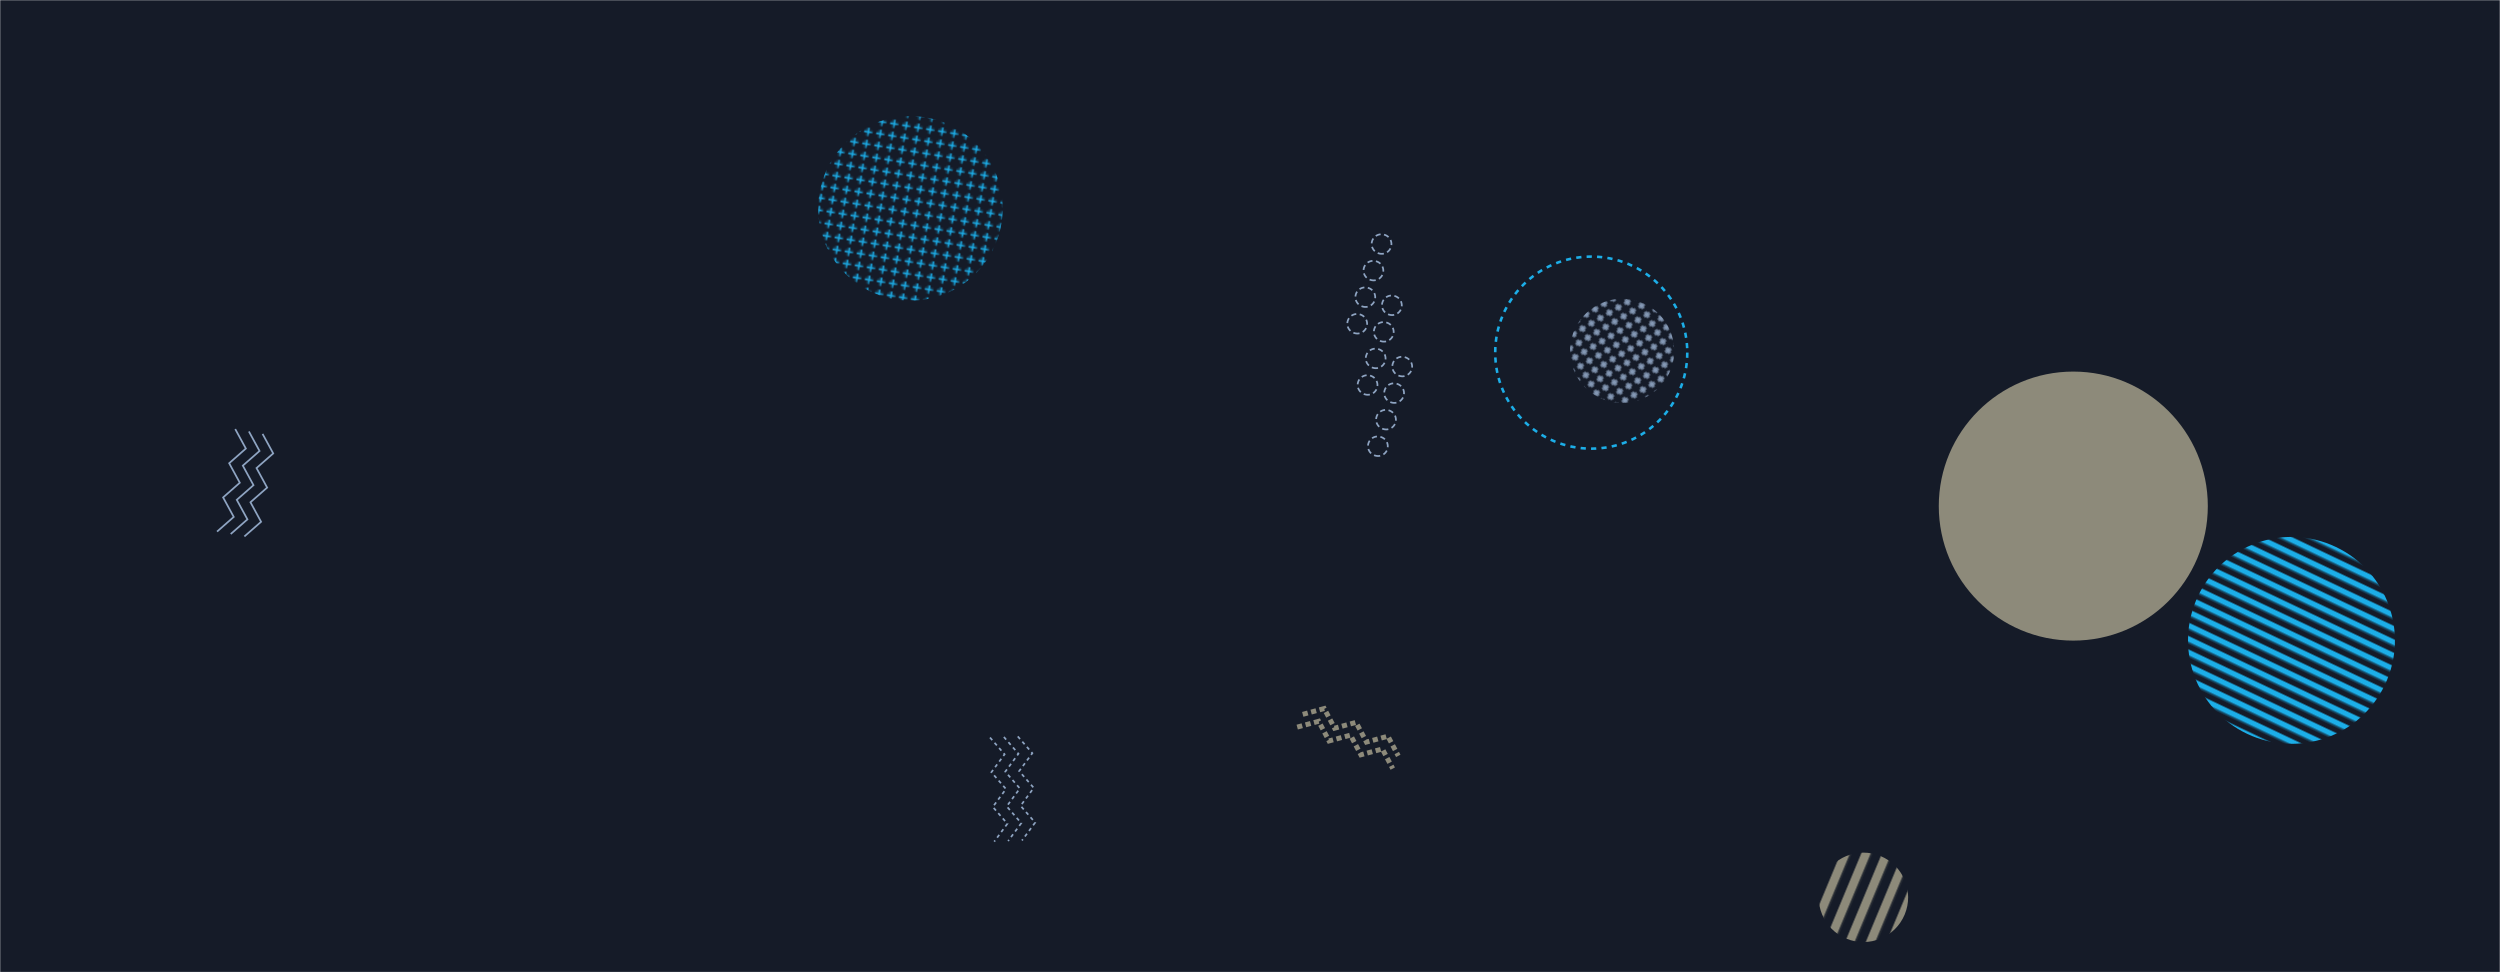 <svg xmlns="http://www.w3.org/2000/svg" version="1.1" xmlns:xlink="http://www.w3.org/1999/xlink" xmlns:svgjs="http://svgjs.dev/svgjs" width="1440" height="560" preserveAspectRatio="none" viewBox="0 0 1440 560"><g mask="url(&quot;#SvgjsMask1582&quot;)" fill="none"><rect width="1440" height="560" x="0" y="0" fill="rgba(21, 27, 40, 1)"></rect><rect width="238.32" height="238.32" clip-path="url(&quot;#SvgjsClipPath1583&quot;)" x="1200.73" y="249.7" fill="url(&quot;#SvgjsPattern1584&quot;)" transform="rotate(25.41, 1319.89, 368.86)"></rect><path d="M237.25 621.02 L210.26 585.62L244.66 582.415z" stroke="rgba(143, 165, 195, 1)" stroke-width="2.1" stroke-dasharray="3, 3"></path><path d="M151.24 249.92L157.37 261.16 147.75 269.61 153.88 280.85 144.26 289.3 150.39 300.55 140.77 309M143.36 248.52L149.5 259.76 139.87 268.21 146.01 279.46 136.38 287.91 142.52 299.15 132.89 307.6M135.49 247.13L141.62 258.37 132 266.82 138.13 278.06 128.51 286.51 134.64 297.75 125.02 306.2" stroke="rgba(143, 165, 195, 1)" stroke-width="1"></path><circle r="55.313" cx="916.56" cy="203.11" stroke="rgba(28, 174, 232, 1)" stroke-width="1.49" stroke-dasharray="3, 3"></circle><circle r="77.482" cx="1194.22" cy="291.51" fill="rgba(141, 138, 122, 1)"></circle><rect width="120" height="120" clip-path="url(&quot;#SvgjsClipPath1585&quot;)" x="874.35" y="142.1" fill="url(&quot;#SvgjsPattern1586&quot;)" transform="rotate(239.32, 934.35, 202.1)"></rect><path d="M586.23 424.17L594.63 433.83 587.04 444.15 595.44 453.82 587.85 464.13 596.25 473.8 588.66 484.12M578.23 424.49L586.63 434.16 579.04 444.48 587.44 454.14 579.86 464.46 588.26 474.13 580.67 484.44M570.24 424.82L578.64 434.48 571.05 444.8 579.45 454.47 571.86 464.78 580.26 474.45 572.68 484.77" stroke="rgba(143, 165, 195, 1)" stroke-width="1" stroke-dasharray="2, 2"></path><rect width="103" height="103" clip-path="url(&quot;#SvgjsClipPath1587&quot;)" x="1021.83" y="465.37" fill="url(&quot;#SvgjsPattern1588&quot;)" transform="rotate(292.59, 1073.33, 516.87)"></rect><path d="M780.12 191.84a5.6 5.6 0 1 0 3.27-10.71 5.6 5.6 0 1 0-3.27 10.71zM784.79 176.54a5.6 5.6 0 1 0 3.27-10.71 5.6 5.6 0 1 0-3.27 10.71zM789.46 161.23a5.6 5.6 0 1 0 3.27-10.71 5.6 5.6 0 1 0-3.27 10.71zM794.14 145.93a5.6 5.6 0 1 0 3.27-10.71 5.6 5.6 0 1 0-3.27 10.71zM786.08 227.12a5.6 5.6 0 1 0 3.27-10.71 5.6 5.6 0 1 0-3.27 10.71zM790.75 211.81a5.6 5.6 0 1 0 3.27-10.71 5.6 5.6 0 1 0-3.27 10.71zM795.42 196.51a5.6 5.6 0 1 0 3.27-10.71 5.6 5.6 0 1 0-3.27 10.71zM800.09 181.21a5.6 5.6 0 1 0 3.27-10.71 5.6 5.6 0 1 0-3.27 10.71zM792.03 262.39a5.6 5.6 0 1 0 3.27-10.71 5.6 5.6 0 1 0-3.27 10.71zM796.71 247.09a5.6 5.6 0 1 0 3.27-10.71 5.6 5.6 0 1 0-3.27 10.71zM801.38 231.79a5.6 5.6 0 1 0 3.27-10.71 5.6 5.6 0 1 0-3.27 10.71zM806.05 216.49a5.6 5.6 0 1 0 3.27-10.71 5.6 5.6 0 1 0-3.27 10.71z" stroke="rgba(143, 165, 195, 1)" stroke-width="1" stroke-dasharray="3, 2"></path><rect width="212.48" height="212.48" clip-path="url(&quot;#SvgjsClipPath1589&quot;)" x="418.18" y="13.79" fill="url(&quot;#SvgjsPattern1590&quot;)" transform="rotate(9.2, 524.42, 120.03)"></rect><path d="M750.38 411.47L762.74 408.12 768.73 419.44 781.09 416.09 787.07 427.42 799.43 424.06 805.41 435.39M747.19 418.81L759.55 415.46 765.54 426.78 777.9 423.43 783.88 434.75 796.24 431.4 802.22 442.72" stroke="rgba(141, 138, 122, 1)" stroke-width="2.86" stroke-dasharray="3, 2"></path><path d="M1555.69 392.76 L1527.06 318.02L1573.19 323.575z" fill="rgba(28, 174, 232, 1)"></path></g><defs><mask id="SvgjsMask1582"><rect width="1440" height="560" fill="#ffffff"></rect></mask><pattern x="0" y="0" width="238.32" height="6.62" patternUnits="userSpaceOnUse" id="SvgjsPattern1584"><rect width="238.32" height="3.31" x="0" y="0" fill="rgba(28, 174, 232, 1)"></rect><rect width="238.32" height="3.31" x="0" y="3.31" fill="rgba(0, 0, 0, 0)"></rect></pattern><clipPath id="SvgjsClipPath1583"><circle r="59.58" cx="1319.89" cy="368.86"></circle></clipPath><pattern x="0" y="0" width="6" height="6" patternUnits="userSpaceOnUse" id="SvgjsPattern1586"><path d="M3 1L3 5M1 3L5 3" stroke="rgba(143, 165, 195, 1)" fill="none" stroke-width="1.39"></path></pattern><clipPath id="SvgjsClipPath1585"><circle r="30" cx="934.35" cy="202.1"></circle></clipPath><pattern x="0" y="0" width="103" height="10.3" patternUnits="userSpaceOnUse" id="SvgjsPattern1588"><rect width="103" height="5.15" x="0" y="0" fill="rgba(141, 138, 122, 1)"></rect><rect width="103" height="5.15" x="0" y="5.15" fill="rgba(0, 0, 0, 0)"></rect></pattern><clipPath id="SvgjsClipPath1587"><circle r="25.75" cx="1073.33" cy="516.87"></circle></clipPath><pattern x="0" y="0" width="6.64" height="6.64" patternUnits="userSpaceOnUse" id="SvgjsPattern1590"><path d="M3.32 1L3.32 5.64M1 3.32L5.64 3.32" stroke="rgba(28, 174, 232, 1)" fill="none" stroke-width="1.05"></path></pattern><clipPath id="SvgjsClipPath1589"><circle r="53.12" cx="524.42" cy="120.03"></circle></clipPath></defs></svg>